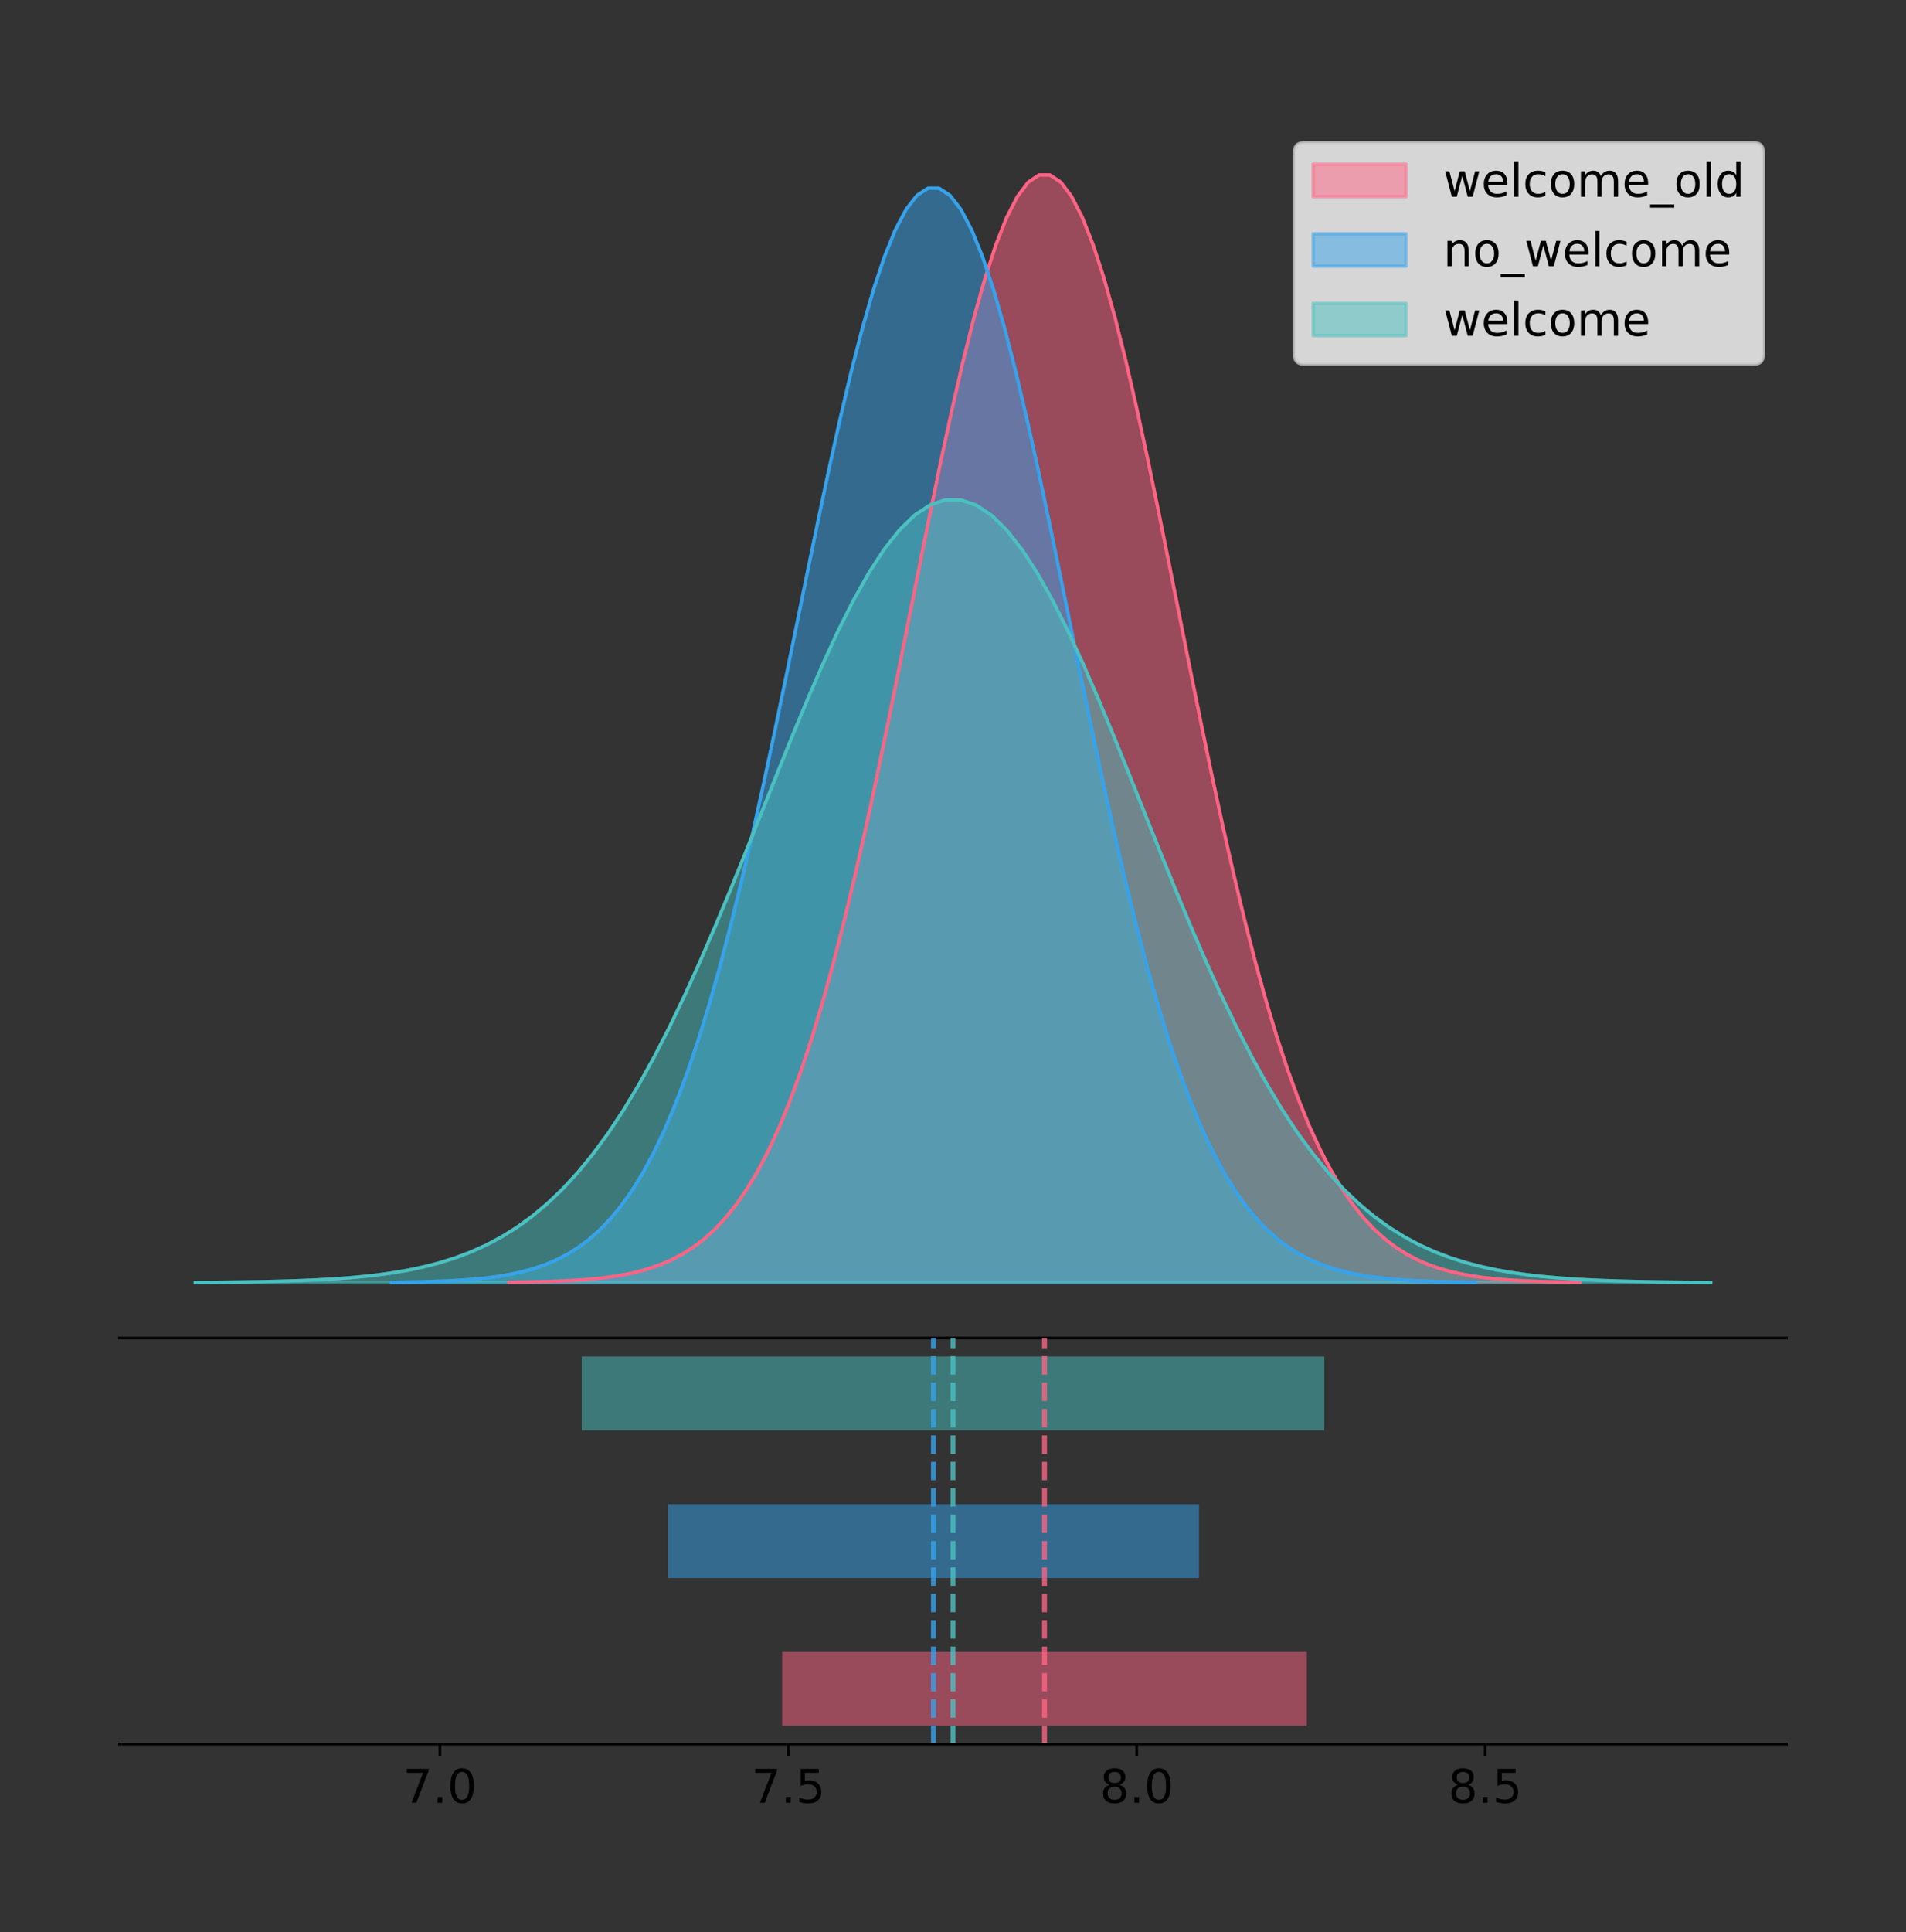 <?xml version="1.0" encoding="utf-8" standalone="no"?>
<!DOCTYPE svg PUBLIC "-//W3C//DTD SVG 1.1//EN"
  "http://www.w3.org/Graphics/SVG/1.1/DTD/svg11.dtd">
<!-- Created with matplotlib (https://matplotlib.org/) -->
<svg height="581.789pt" version="1.1" viewBox="0 0 574.2 581.789" width="574.2pt" xmlns="http://www.w3.org/2000/svg" xmlns:xlink="http://www.w3.org/1999/xlink">
 <rect x="0" y="0" width="574.2" height="581.789" fill="#333333" stroke="none"/>
 <defs>
  <style type="text/css">
*{stroke-linecap:butt;stroke-linejoin:round;}
  </style>
 </defs>
 <g id="figure_1">
  <g id="patch_1">
   <path d="M 0 581.789 
L 574.2 581.789 
L 574.2 0 
L 0 0 
z
" style="fill:none;"/>
  </g>
  <g id="axes_1">
   <g id="patch_2">
    <path d="M 36 402.93 
L 538.2 402.93 
L 538.2 36 
L 36 36 
z
" style="fill:none;"/>
   </g>
   <g id="PolyCollection_1">
    <defs>
     <path d="M 153.36 -195.538 
L 153.36 -195.65 
L 156.618 -195.692 
L 159.877 -195.749 
L 163.136 -195.825 
L 166.394 -195.925 
L 169.653 -196.058 
L 172.912 -196.23 
L 176.17 -196.455 
L 179.429 -196.744 
L 182.688 -197.115 
L 185.946 -197.585 
L 189.205 -198.179 
L 192.464 -198.923 
L 195.722 -199.848 
L 198.981 -200.99 
L 202.24 -202.39 
L 205.498 -204.093 
L 208.757 -206.151 
L 212.016 -208.617 
L 215.274 -211.552 
L 218.533 -215.017 
L 221.792 -219.078 
L 225.05 -223.801 
L 228.309 -229.25 
L 231.568 -235.488 
L 234.826 -242.572 
L 238.085 -250.552 
L 241.344 -259.468 
L 244.602 -269.344 
L 247.861 -280.192 
L 251.12 -292.002 
L 254.378 -304.744 
L 257.637 -318.365 
L 260.896 -332.786 
L 264.154 -347.901 
L 267.413 -363.58 
L 270.672 -379.667 
L 273.93 -395.98 
L 277.189 -412.318 
L 280.448 -428.462 
L 283.706 -444.18 
L 286.965 -459.23 
L 290.224 -473.372 
L 293.482 -486.366 
L 296.741 -497.987 
L 300 -508.025 
L 303.258 -516.294 
L 306.517 -522.64 
L 309.776 -526.94 
L 313.034 -529.111 
L 316.293 -529.111 
L 319.552 -526.94 
L 322.81 -522.64 
L 326.069 -516.294 
L 329.328 -508.025 
L 332.586 -497.987 
L 335.845 -486.366 
L 339.104 -473.372 
L 342.362 -459.23 
L 345.621 -444.18 
L 348.88 -428.462 
L 352.138 -412.318 
L 355.397 -395.98 
L 358.656 -379.667 
L 361.914 -363.58 
L 365.173 -347.901 
L 368.432 -332.786 
L 371.69 -318.365 
L 374.949 -304.744 
L 378.208 -292.002 
L 381.466 -280.192 
L 384.725 -269.344 
L 387.984 -259.468 
L 391.242 -250.552 
L 394.501 -242.572 
L 397.76 -235.488 
L 401.018 -229.25 
L 404.277 -223.801 
L 407.536 -219.078 
L 410.794 -215.017 
L 414.053 -211.552 
L 417.312 -208.617 
L 420.57 -206.151 
L 423.829 -204.093 
L 427.088 -202.39 
L 430.346 -200.99 
L 433.605 -199.848 
L 436.864 -198.923 
L 440.122 -198.179 
L 443.381 -197.585 
L 446.64 -197.115 
L 449.898 -196.744 
L 453.157 -196.455 
L 456.416 -196.23 
L 459.674 -196.058 
L 462.933 -195.925 
L 466.192 -195.825 
L 469.45 -195.749 
L 472.709 -195.692 
L 475.968 -195.65 
L 475.968 -195.538 
L 475.968 -195.538 
L 472.709 -195.538 
L 469.45 -195.538 
L 466.192 -195.538 
L 462.933 -195.538 
L 459.674 -195.538 
L 456.416 -195.538 
L 453.157 -195.538 
L 449.898 -195.538 
L 446.64 -195.538 
L 443.381 -195.538 
L 440.122 -195.538 
L 436.864 -195.538 
L 433.605 -195.538 
L 430.346 -195.538 
L 427.088 -195.538 
L 423.829 -195.538 
L 420.57 -195.538 
L 417.312 -195.538 
L 414.053 -195.538 
L 410.794 -195.538 
L 407.536 -195.538 
L 404.277 -195.538 
L 401.018 -195.538 
L 397.76 -195.538 
L 394.501 -195.538 
L 391.242 -195.538 
L 387.984 -195.538 
L 384.725 -195.538 
L 381.466 -195.538 
L 378.208 -195.538 
L 374.949 -195.538 
L 371.69 -195.538 
L 368.432 -195.538 
L 365.173 -195.538 
L 361.914 -195.538 
L 358.656 -195.538 
L 355.397 -195.538 
L 352.138 -195.538 
L 348.88 -195.538 
L 345.621 -195.538 
L 342.362 -195.538 
L 339.104 -195.538 
L 335.845 -195.538 
L 332.586 -195.538 
L 329.328 -195.538 
L 326.069 -195.538 
L 322.81 -195.538 
L 319.552 -195.538 
L 316.293 -195.538 
L 313.034 -195.538 
L 309.776 -195.538 
L 306.517 -195.538 
L 303.258 -195.538 
L 300 -195.538 
L 296.741 -195.538 
L 293.482 -195.538 
L 290.224 -195.538 
L 286.965 -195.538 
L 283.706 -195.538 
L 280.448 -195.538 
L 277.189 -195.538 
L 273.93 -195.538 
L 270.672 -195.538 
L 267.413 -195.538 
L 264.154 -195.538 
L 260.896 -195.538 
L 257.637 -195.538 
L 254.378 -195.538 
L 251.12 -195.538 
L 247.861 -195.538 
L 244.602 -195.538 
L 241.344 -195.538 
L 238.085 -195.538 
L 234.826 -195.538 
L 231.568 -195.538 
L 228.309 -195.538 
L 225.05 -195.538 
L 221.792 -195.538 
L 218.533 -195.538 
L 215.274 -195.538 
L 212.016 -195.538 
L 208.757 -195.538 
L 205.498 -195.538 
L 202.24 -195.538 
L 198.981 -195.538 
L 195.722 -195.538 
L 192.464 -195.538 
L 189.205 -195.538 
L 185.946 -195.538 
L 182.688 -195.538 
L 179.429 -195.538 
L 176.17 -195.538 
L 172.912 -195.538 
L 169.653 -195.538 
L 166.394 -195.538 
L 163.136 -195.538 
L 159.877 -195.538 
L 156.618 -195.538 
L 153.36 -195.538 
z
" id="m9c9120284e" style="stroke:#ff6384;stroke-opacity:0.5;"/>
    </defs>
    <g clip-path="url(#p869c7747db)">
     <use style="fill:#ff6384;fill-opacity:0.5;stroke:#ff6384;stroke-opacity:0.5;" x="0" xlink:href="#m9c9120284e" y="581.789"/>
    </g>
   </g>
   <g id="PolyCollection_2">
    <defs>
     <path d="M 117.963 -195.538 
L 117.963 -195.649 
L 121.261 -195.69 
L 124.559 -195.746 
L 127.857 -195.821 
L 131.155 -195.921 
L 134.454 -196.051 
L 137.752 -196.222 
L 141.05 -196.444 
L 144.348 -196.73 
L 147.646 -197.096 
L 150.944 -197.561 
L 154.243 -198.147 
L 157.541 -198.882 
L 160.839 -199.796 
L 164.137 -200.925 
L 167.435 -202.308 
L 170.733 -203.991 
L 174.032 -206.024 
L 177.33 -208.46 
L 180.628 -211.36 
L 183.926 -214.784 
L 187.224 -218.796 
L 190.522 -223.462 
L 193.821 -228.846 
L 197.119 -235.01 
L 200.417 -242.009 
L 203.715 -249.894 
L 207.013 -258.702 
L 210.311 -268.46 
L 213.61 -279.178 
L 216.908 -290.847 
L 220.206 -303.437 
L 223.504 -316.894 
L 226.802 -331.142 
L 230.1 -346.076 
L 233.399 -361.568 
L 236.697 -377.462 
L 239.995 -393.579 
L 243.293 -409.722 
L 246.591 -425.673 
L 249.889 -441.202 
L 253.188 -456.072 
L 256.486 -470.044 
L 259.784 -482.883 
L 263.082 -494.364 
L 266.38 -504.282 
L 269.678 -512.453 
L 272.977 -518.722 
L 276.275 -522.971 
L 279.573 -525.116 
L 282.871 -525.116 
L 286.169 -522.971 
L 289.467 -518.722 
L 292.766 -512.453 
L 296.064 -504.282 
L 299.362 -494.364 
L 302.66 -482.883 
L 305.958 -470.044 
L 309.256 -456.072 
L 312.555 -441.202 
L 315.853 -425.673 
L 319.151 -409.722 
L 322.449 -393.579 
L 325.747 -377.462 
L 329.045 -361.568 
L 332.344 -346.076 
L 335.642 -331.142 
L 338.94 -316.894 
L 342.238 -303.437 
L 345.536 -290.847 
L 348.834 -279.178 
L 352.133 -268.46 
L 355.431 -258.702 
L 358.729 -249.894 
L 362.027 -242.009 
L 365.325 -235.01 
L 368.623 -228.846 
L 371.922 -223.462 
L 375.22 -218.796 
L 378.518 -214.784 
L 381.816 -211.36 
L 385.114 -208.46 
L 388.412 -206.024 
L 391.711 -203.991 
L 395.009 -202.308 
L 398.307 -200.925 
L 401.605 -199.796 
L 404.903 -198.882 
L 408.201 -198.147 
L 411.5 -197.561 
L 414.798 -197.096 
L 418.096 -196.73 
L 421.394 -196.444 
L 424.692 -196.222 
L 427.99 -196.051 
L 431.289 -195.921 
L 434.587 -195.821 
L 437.885 -195.746 
L 441.183 -195.69 
L 444.481 -195.649 
L 444.481 -195.538 
L 444.481 -195.538 
L 441.183 -195.538 
L 437.885 -195.538 
L 434.587 -195.538 
L 431.289 -195.538 
L 427.99 -195.538 
L 424.692 -195.538 
L 421.394 -195.538 
L 418.096 -195.538 
L 414.798 -195.538 
L 411.5 -195.538 
L 408.201 -195.538 
L 404.903 -195.538 
L 401.605 -195.538 
L 398.307 -195.538 
L 395.009 -195.538 
L 391.711 -195.538 
L 388.412 -195.538 
L 385.114 -195.538 
L 381.816 -195.538 
L 378.518 -195.538 
L 375.22 -195.538 
L 371.922 -195.538 
L 368.623 -195.538 
L 365.325 -195.538 
L 362.027 -195.538 
L 358.729 -195.538 
L 355.431 -195.538 
L 352.133 -195.538 
L 348.834 -195.538 
L 345.536 -195.538 
L 342.238 -195.538 
L 338.94 -195.538 
L 335.642 -195.538 
L 332.344 -195.538 
L 329.045 -195.538 
L 325.747 -195.538 
L 322.449 -195.538 
L 319.151 -195.538 
L 315.853 -195.538 
L 312.555 -195.538 
L 309.256 -195.538 
L 305.958 -195.538 
L 302.66 -195.538 
L 299.362 -195.538 
L 296.064 -195.538 
L 292.766 -195.538 
L 289.467 -195.538 
L 286.169 -195.538 
L 282.871 -195.538 
L 279.573 -195.538 
L 276.275 -195.538 
L 272.977 -195.538 
L 269.678 -195.538 
L 266.38 -195.538 
L 263.082 -195.538 
L 259.784 -195.538 
L 256.486 -195.538 
L 253.188 -195.538 
L 249.889 -195.538 
L 246.591 -195.538 
L 243.293 -195.538 
L 239.995 -195.538 
L 236.697 -195.538 
L 233.399 -195.538 
L 230.1 -195.538 
L 226.802 -195.538 
L 223.504 -195.538 
L 220.206 -195.538 
L 216.908 -195.538 
L 213.61 -195.538 
L 210.311 -195.538 
L 207.013 -195.538 
L 203.715 -195.538 
L 200.417 -195.538 
L 197.119 -195.538 
L 193.821 -195.538 
L 190.522 -195.538 
L 187.224 -195.538 
L 183.926 -195.538 
L 180.628 -195.538 
L 177.33 -195.538 
L 174.032 -195.538 
L 170.733 -195.538 
L 167.435 -195.538 
L 164.137 -195.538 
L 160.839 -195.538 
L 157.541 -195.538 
L 154.243 -195.538 
L 150.944 -195.538 
L 147.646 -195.538 
L 144.348 -195.538 
L 141.05 -195.538 
L 137.752 -195.538 
L 134.454 -195.538 
L 131.155 -195.538 
L 127.857 -195.538 
L 124.559 -195.538 
L 121.261 -195.538 
L 117.963 -195.538 
z
" id="m0789233d84" style="stroke:#36a2eb;stroke-opacity:0.5;"/>
    </defs>
    <g clip-path="url(#p869c7747db)">
     <use style="fill:#36a2eb;fill-opacity:0.5;stroke:#36a2eb;stroke-opacity:0.5;" x="0" xlink:href="#m0789233d84" y="581.789"/>
    </g>
   </g>
   <g id="PolyCollection_3">
    <defs>
     <path d="M 58.827 -195.538 
L 58.827 -195.617 
L 63.439 -195.647 
L 68.05 -195.687 
L 72.662 -195.741 
L 77.274 -195.812 
L 81.885 -195.905 
L 86.497 -196.027 
L 91.108 -196.186 
L 95.72 -196.39 
L 100.331 -196.652 
L 104.943 -196.985 
L 109.555 -197.404 
L 114.166 -197.93 
L 118.778 -198.584 
L 123.389 -199.391 
L 128.001 -200.38 
L 132.612 -201.583 
L 137.224 -203.037 
L 141.836 -204.78 
L 146.447 -206.854 
L 151.059 -209.302 
L 155.67 -212.172 
L 160.282 -215.509 
L 164.893 -219.36 
L 169.505 -223.768 
L 174.117 -228.774 
L 178.728 -234.413 
L 183.34 -240.713 
L 187.951 -247.692 
L 192.563 -255.357 
L 197.174 -263.702 
L 201.786 -272.706 
L 206.398 -282.331 
L 211.009 -292.521 
L 215.621 -303.202 
L 220.232 -314.282 
L 224.844 -325.649 
L 229.455 -337.176 
L 234.067 -348.721 
L 238.679 -360.129 
L 243.29 -371.235 
L 247.902 -381.87 
L 252.513 -391.863 
L 257.125 -401.045 
L 261.736 -409.257 
L 266.348 -416.35 
L 270.96 -422.193 
L 275.571 -426.677 
L 280.183 -429.716 
L 284.794 -431.25 
L 289.406 -431.25 
L 294.017 -429.716 
L 298.629 -426.677 
L 303.24 -422.193 
L 307.852 -416.35 
L 312.464 -409.257 
L 317.075 -401.045 
L 321.687 -391.863 
L 326.298 -381.87 
L 330.91 -371.235 
L 335.521 -360.129 
L 340.133 -348.721 
L 344.745 -337.176 
L 349.356 -325.649 
L 353.968 -314.282 
L 358.579 -303.202 
L 363.191 -292.521 
L 367.802 -282.331 
L 372.414 -272.706 
L 377.026 -263.702 
L 381.637 -255.357 
L 386.249 -247.692 
L 390.86 -240.713 
L 395.472 -234.413 
L 400.083 -228.774 
L 404.695 -223.768 
L 409.307 -219.36 
L 413.918 -215.509 
L 418.53 -212.172 
L 423.141 -209.302 
L 427.753 -206.854 
L 432.364 -204.78 
L 436.976 -203.037 
L 441.588 -201.583 
L 446.199 -200.38 
L 450.811 -199.391 
L 455.422 -198.584 
L 460.034 -197.93 
L 464.645 -197.404 
L 469.257 -196.985 
L 473.869 -196.652 
L 478.48 -196.39 
L 483.092 -196.186 
L 487.703 -196.027 
L 492.315 -195.905 
L 496.926 -195.812 
L 501.538 -195.741 
L 506.15 -195.687 
L 510.761 -195.647 
L 515.373 -195.617 
L 515.373 -195.538 
L 515.373 -195.538 
L 510.761 -195.538 
L 506.15 -195.538 
L 501.538 -195.538 
L 496.926 -195.538 
L 492.315 -195.538 
L 487.703 -195.538 
L 483.092 -195.538 
L 478.48 -195.538 
L 473.869 -195.538 
L 469.257 -195.538 
L 464.645 -195.538 
L 460.034 -195.538 
L 455.422 -195.538 
L 450.811 -195.538 
L 446.199 -195.538 
L 441.588 -195.538 
L 436.976 -195.538 
L 432.364 -195.538 
L 427.753 -195.538 
L 423.141 -195.538 
L 418.53 -195.538 
L 413.918 -195.538 
L 409.307 -195.538 
L 404.695 -195.538 
L 400.083 -195.538 
L 395.472 -195.538 
L 390.86 -195.538 
L 386.249 -195.538 
L 381.637 -195.538 
L 377.026 -195.538 
L 372.414 -195.538 
L 367.802 -195.538 
L 363.191 -195.538 
L 358.579 -195.538 
L 353.968 -195.538 
L 349.356 -195.538 
L 344.745 -195.538 
L 340.133 -195.538 
L 335.521 -195.538 
L 330.91 -195.538 
L 326.298 -195.538 
L 321.687 -195.538 
L 317.075 -195.538 
L 312.464 -195.538 
L 307.852 -195.538 
L 303.24 -195.538 
L 298.629 -195.538 
L 294.017 -195.538 
L 289.406 -195.538 
L 284.794 -195.538 
L 280.183 -195.538 
L 275.571 -195.538 
L 270.96 -195.538 
L 266.348 -195.538 
L 261.736 -195.538 
L 257.125 -195.538 
L 252.513 -195.538 
L 247.902 -195.538 
L 243.29 -195.538 
L 238.679 -195.538 
L 234.067 -195.538 
L 229.455 -195.538 
L 224.844 -195.538 
L 220.232 -195.538 
L 215.621 -195.538 
L 211.009 -195.538 
L 206.398 -195.538 
L 201.786 -195.538 
L 197.174 -195.538 
L 192.563 -195.538 
L 187.951 -195.538 
L 183.34 -195.538 
L 178.728 -195.538 
L 174.117 -195.538 
L 169.505 -195.538 
L 164.893 -195.538 
L 160.282 -195.538 
L 155.67 -195.538 
L 151.059 -195.538 
L 146.447 -195.538 
L 141.836 -195.538 
L 137.224 -195.538 
L 132.612 -195.538 
L 128.001 -195.538 
L 123.389 -195.538 
L 118.778 -195.538 
L 114.166 -195.538 
L 109.555 -195.538 
L 104.943 -195.538 
L 100.331 -195.538 
L 95.72 -195.538 
L 91.108 -195.538 
L 86.497 -195.538 
L 81.885 -195.538 
L 77.274 -195.538 
L 72.662 -195.538 
L 68.05 -195.538 
L 63.439 -195.538 
L 58.827 -195.538 
z
" id="md9a4031267" style="stroke:#4bc0c0;stroke-opacity:0.5;"/>
    </defs>
    <g clip-path="url(#p869c7747db)">
     <use style="fill:#4bc0c0;fill-opacity:0.5;stroke:#4bc0c0;stroke-opacity:0.5;" x="0" xlink:href="#md9a4031267" y="581.789"/>
    </g>
   </g>
   <g id="line2d_1">
    <path clip-path="url(#p869c7747db)" d="M 153.36 386.139 
L 156.618 386.097 
L 159.877 386.04 
L 163.136 385.965 
L 166.394 385.864 
L 169.653 385.732 
L 172.912 385.559 
L 176.17 385.334 
L 179.429 385.045 
L 182.688 384.675 
L 185.946 384.204 
L 189.205 383.61 
L 192.464 382.867 
L 195.722 381.941 
L 198.981 380.799 
L 202.24 379.399 
L 205.498 377.696 
L 208.757 375.639 
L 212.016 373.172 
L 215.274 370.238 
L 218.533 366.772 
L 221.792 362.711 
L 225.05 357.989 
L 228.309 352.539 
L 231.568 346.301 
L 234.826 339.217 
L 238.085 331.237 
L 241.344 322.322 
L 244.602 312.445 
L 247.861 301.597 
L 251.12 289.787 
L 254.378 277.045 
L 257.637 263.424 
L 260.896 249.004 
L 264.154 233.888 
L 267.413 218.209 
L 270.672 202.123 
L 273.93 185.809 
L 277.189 169.471 
L 280.448 153.327 
L 283.706 137.61 
L 286.965 122.559 
L 290.224 108.418 
L 293.482 95.423 
L 296.741 83.803 
L 300 73.765 
L 303.258 65.495 
L 306.517 59.15 
L 309.776 54.85 
L 313.034 52.679 
L 316.293 52.679 
L 319.552 54.85 
L 322.81 59.15 
L 326.069 65.495 
L 329.328 73.765 
L 332.586 83.803 
L 335.845 95.423 
L 339.104 108.418 
L 342.362 122.559 
L 345.621 137.61 
L 348.88 153.327 
L 352.138 169.471 
L 355.397 185.809 
L 358.656 202.123 
L 361.914 218.209 
L 365.173 233.888 
L 368.432 249.004 
L 371.69 263.424 
L 374.949 277.045 
L 378.208 289.787 
L 381.466 301.597 
L 384.725 312.445 
L 387.984 322.322 
L 391.242 331.237 
L 394.501 339.217 
L 397.76 346.301 
L 401.018 352.539 
L 404.277 357.989 
L 407.536 362.711 
L 410.794 366.772 
L 414.053 370.238 
L 417.312 373.172 
L 420.57 375.639 
L 423.829 377.696 
L 427.088 379.399 
L 430.346 380.799 
L 433.605 381.941 
L 436.864 382.867 
L 440.122 383.61 
L 443.381 384.204 
L 446.64 384.675 
L 449.898 385.045 
L 453.157 385.334 
L 456.416 385.559 
L 459.674 385.732 
L 462.933 385.864 
L 466.192 385.965 
L 469.45 386.04 
L 472.709 386.097 
L 475.968 386.139 
" style="fill:none;stroke:#ff6384;stroke-linecap:square;"/>
   </g>
   <g id="line2d_2">
    <path clip-path="url(#p869c7747db)" d="M 117.963 386.141 
L 121.261 386.099 
L 124.559 386.043 
L 127.857 385.968 
L 131.155 385.869 
L 134.454 385.738 
L 137.752 385.567 
L 141.05 385.345 
L 144.348 385.059 
L 147.646 384.694 
L 150.944 384.229 
L 154.243 383.642 
L 157.541 382.907 
L 160.839 381.993 
L 164.137 380.865 
L 167.435 379.481 
L 170.733 377.798 
L 174.032 375.766 
L 177.33 373.329 
L 180.628 370.43 
L 183.926 367.006 
L 187.224 362.993 
L 190.522 358.327 
L 193.821 352.943 
L 197.119 346.78 
L 200.417 339.78 
L 203.715 331.896 
L 207.013 323.087 
L 210.311 313.329 
L 213.61 302.611 
L 216.908 290.943 
L 220.206 278.353 
L 223.504 264.895 
L 226.802 250.647 
L 230.1 235.713 
L 233.399 220.221 
L 236.697 204.328 
L 239.995 188.21 
L 243.293 172.067 
L 246.591 156.117 
L 249.889 140.587 
L 253.188 125.717 
L 256.486 111.745 
L 259.784 98.906 
L 263.082 87.425 
L 266.38 77.507 
L 269.678 69.337 
L 272.977 63.067 
L 276.275 58.819 
L 279.573 56.674 
L 282.871 56.674 
L 286.169 58.819 
L 289.467 63.067 
L 292.766 69.337 
L 296.064 77.507 
L 299.362 87.425 
L 302.66 98.906 
L 305.958 111.745 
L 309.256 125.717 
L 312.555 140.587 
L 315.853 156.117 
L 319.151 172.067 
L 322.449 188.21 
L 325.747 204.328 
L 329.045 220.221 
L 332.344 235.713 
L 335.642 250.647 
L 338.94 264.895 
L 342.238 278.353 
L 345.536 290.943 
L 348.834 302.611 
L 352.133 313.329 
L 355.431 323.087 
L 358.729 331.896 
L 362.027 339.78 
L 365.325 346.78 
L 368.623 352.943 
L 371.922 358.327 
L 375.22 362.993 
L 378.518 367.006 
L 381.816 370.43 
L 385.114 373.329 
L 388.412 375.766 
L 391.711 377.798 
L 395.009 379.481 
L 398.307 380.865 
L 401.605 381.993 
L 404.903 382.907 
L 408.201 383.642 
L 411.5 384.229 
L 414.798 384.694 
L 418.096 385.059 
L 421.394 385.345 
L 424.692 385.567 
L 427.99 385.738 
L 431.289 385.869 
L 434.587 385.968 
L 437.885 386.043 
L 441.183 386.099 
L 444.481 386.141 
" style="fill:none;stroke:#36a2eb;stroke-linecap:square;"/>
   </g>
   <g id="line2d_3">
    <path clip-path="url(#p869c7747db)" d="M 58.827 386.172 
L 63.439 386.142 
L 68.05 386.102 
L 72.662 386.049 
L 77.274 385.978 
L 81.885 385.884 
L 86.497 385.762 
L 91.108 385.603 
L 95.72 385.399 
L 100.331 385.137 
L 104.943 384.805 
L 109.555 384.385 
L 114.166 383.86 
L 118.778 383.206 
L 123.389 382.399 
L 128.001 381.41 
L 132.612 380.206 
L 137.224 378.752 
L 141.836 377.009 
L 146.447 374.936 
L 151.059 372.487 
L 155.67 369.617 
L 160.282 366.28 
L 164.893 362.43 
L 169.505 358.022 
L 174.117 353.016 
L 178.728 347.377 
L 183.34 341.077 
L 187.951 334.098 
L 192.563 326.432 
L 197.174 318.087 
L 201.786 309.083 
L 206.398 299.458 
L 211.009 289.268 
L 215.621 278.587 
L 220.232 267.508 
L 224.844 256.141 
L 229.455 244.613 
L 234.067 233.068 
L 238.679 221.66 
L 243.29 210.554 
L 247.902 199.919 
L 252.513 189.926 
L 257.125 180.744 
L 261.736 172.533 
L 266.348 165.44 
L 270.96 159.596 
L 275.571 155.112 
L 280.183 152.074 
L 284.794 150.539 
L 289.406 150.539 
L 294.017 152.074 
L 298.629 155.112 
L 303.24 159.596 
L 307.852 165.44 
L 312.464 172.533 
L 317.075 180.744 
L 321.687 189.926 
L 326.298 199.919 
L 330.91 210.554 
L 335.521 221.66 
L 340.133 233.068 
L 344.745 244.613 
L 349.356 256.141 
L 353.968 267.508 
L 358.579 278.587 
L 363.191 289.268 
L 367.802 299.458 
L 372.414 309.083 
L 377.026 318.087 
L 381.637 326.432 
L 386.249 334.098 
L 390.86 341.077 
L 395.472 347.377 
L 400.083 353.016 
L 404.695 358.022 
L 409.307 362.43 
L 413.918 366.28 
L 418.53 369.617 
L 423.141 372.487 
L 427.753 374.936 
L 432.364 377.009 
L 436.976 378.752 
L 441.588 380.206 
L 446.199 381.41 
L 450.811 382.399 
L 455.422 383.206 
L 460.034 383.86 
L 464.645 384.385 
L 469.257 384.805 
L 473.869 385.137 
L 478.48 385.399 
L 483.092 385.603 
L 487.703 385.762 
L 492.315 385.884 
L 496.926 385.978 
L 501.538 386.049 
L 506.15 386.102 
L 510.761 386.142 
L 515.373 386.172 
" style="fill:none;stroke:#4bc0c0;stroke-linecap:square;"/>
   </g>
   <g id="patch_3">
    <path d="M 36 402.93 
L 538.2 402.93 
" style="fill:none;stroke:#000000;stroke-linecap:square;stroke-linejoin:miter;stroke-width:0.8;"/>
   </g>
   <g id="legend_1">
    <g id="patch_4">
     <path d="M 392.788 109.627 
L 528.4 109.627 
Q 531.2 109.627 531.2 106.827 
L 531.2 45.8 
Q 531.2 43 528.4 43 
L 392.788 43 
Q 389.988 43 389.988 45.8 
L 389.988 106.827 
Q 389.988 109.627 392.788 109.627 
z
" style="fill:#ffffff;opacity:0.8;stroke:#cccccc;stroke-linejoin:miter;"/>
    </g>
    <g id="patch_5">
     <path d="M 395.588 59.238 
L 423.588 59.238 
L 423.588 49.438 
L 395.588 49.438 
z
" style="fill:#ff6384;opacity:0.5;stroke:#ff6384;stroke-linejoin:miter;"/>
    </g>
    <g id="text_1">
     <!-- welcome_old -->
     <defs>
      <path d="M 4.203 54.688 
L 13.188 54.688 
L 24.422 12.016 
L 35.594 54.688 
L 46.188 54.688 
L 57.422 12.016 
L 68.609 54.688 
L 77.594 54.688 
L 63.281 0 
L 52.688 0 
L 40.922 44.828 
L 29.109 0 
L 18.5 0 
z
" id="DejaVuSans-119"/>
      <path d="M 56.203 29.594 
L 56.203 25.203 
L 14.891 25.203 
Q 15.484 15.922 20.484 11.062 
Q 25.484 6.203 34.422 6.203 
Q 39.594 6.203 44.453 7.469 
Q 49.312 8.734 54.109 11.281 
L 54.109 2.781 
Q 49.266 0.734 44.188 -0.344 
Q 39.109 -1.422 33.891 -1.422 
Q 20.797 -1.422 13.156 6.188 
Q 5.516 13.812 5.516 26.812 
Q 5.516 40.234 12.766 48.109 
Q 20.016 56 32.328 56 
Q 43.359 56 49.781 48.891 
Q 56.203 41.797 56.203 29.594 
z
M 47.219 32.234 
Q 47.125 39.594 43.094 43.984 
Q 39.062 48.391 32.422 48.391 
Q 24.906 48.391 20.391 44.141 
Q 15.875 39.891 15.188 32.172 
z
" id="DejaVuSans-101"/>
      <path d="M 9.422 75.984 
L 18.406 75.984 
L 18.406 0 
L 9.422 0 
z
" id="DejaVuSans-108"/>
      <path d="M 48.781 52.594 
L 48.781 44.188 
Q 44.969 46.297 41.141 47.344 
Q 37.312 48.391 33.406 48.391 
Q 24.656 48.391 19.812 42.844 
Q 14.984 37.312 14.984 27.297 
Q 14.984 17.281 19.812 11.734 
Q 24.656 6.203 33.406 6.203 
Q 37.312 6.203 41.141 7.25 
Q 44.969 8.297 48.781 10.406 
L 48.781 2.094 
Q 45.016 0.344 40.984 -0.531 
Q 36.969 -1.422 32.422 -1.422 
Q 20.062 -1.422 12.781 6.344 
Q 5.516 14.109 5.516 27.297 
Q 5.516 40.672 12.859 48.328 
Q 20.219 56 33.016 56 
Q 37.156 56 41.109 55.141 
Q 45.062 54.297 48.781 52.594 
z
" id="DejaVuSans-99"/>
      <path d="M 30.609 48.391 
Q 23.391 48.391 19.188 42.75 
Q 14.984 37.109 14.984 27.297 
Q 14.984 17.484 19.156 11.844 
Q 23.344 6.203 30.609 6.203 
Q 37.797 6.203 41.984 11.859 
Q 46.188 17.531 46.188 27.297 
Q 46.188 37.016 41.984 42.703 
Q 37.797 48.391 30.609 48.391 
z
M 30.609 56 
Q 42.328 56 49.016 48.375 
Q 55.719 40.766 55.719 27.297 
Q 55.719 13.875 49.016 6.219 
Q 42.328 -1.422 30.609 -1.422 
Q 18.844 -1.422 12.172 6.219 
Q 5.516 13.875 5.516 27.297 
Q 5.516 40.766 12.172 48.375 
Q 18.844 56 30.609 56 
z
" id="DejaVuSans-111"/>
      <path d="M 52 44.188 
Q 55.375 50.25 60.062 53.125 
Q 64.75 56 71.094 56 
Q 79.641 56 84.281 50.016 
Q 88.922 44.047 88.922 33.016 
L 88.922 0 
L 79.891 0 
L 79.891 32.719 
Q 79.891 40.578 77.094 44.375 
Q 74.312 48.188 68.609 48.188 
Q 61.625 48.188 57.562 43.547 
Q 53.516 38.922 53.516 30.906 
L 53.516 0 
L 44.484 0 
L 44.484 32.719 
Q 44.484 40.625 41.703 44.406 
Q 38.922 48.188 33.109 48.188 
Q 26.219 48.188 22.156 43.531 
Q 18.109 38.875 18.109 30.906 
L 18.109 0 
L 9.078 0 
L 9.078 54.688 
L 18.109 54.688 
L 18.109 46.188 
Q 21.188 51.219 25.484 53.609 
Q 29.781 56 35.688 56 
Q 41.656 56 45.828 52.969 
Q 50 49.953 52 44.188 
z
" id="DejaVuSans-109"/>
      <path d="M 50.984 -16.609 
L 50.984 -23.578 
L -0.984 -23.578 
L -0.984 -16.609 
z
" id="DejaVuSans-95"/>
      <path d="M 45.406 46.391 
L 45.406 75.984 
L 54.391 75.984 
L 54.391 0 
L 45.406 0 
L 45.406 8.203 
Q 42.578 3.328 38.25 0.953 
Q 33.938 -1.422 27.875 -1.422 
Q 17.969 -1.422 11.734 6.484 
Q 5.516 14.406 5.516 27.297 
Q 5.516 40.188 11.734 48.094 
Q 17.969 56 27.875 56 
Q 33.938 56 38.25 53.625 
Q 42.578 51.266 45.406 46.391 
z
M 14.797 27.297 
Q 14.797 17.391 18.875 11.75 
Q 22.953 6.109 30.078 6.109 
Q 37.203 6.109 41.297 11.75 
Q 45.406 17.391 45.406 27.297 
Q 45.406 37.203 41.297 42.844 
Q 37.203 48.484 30.078 48.484 
Q 22.953 48.484 18.875 42.844 
Q 14.797 37.203 14.797 27.297 
z
" id="DejaVuSans-100"/>
     </defs>
     <g transform="translate(434.788 59.238)scale(0.14 -0.14)">
      <use xlink:href="#DejaVuSans-119"/>
      <use x="81.787" xlink:href="#DejaVuSans-101"/>
      <use x="143.311" xlink:href="#DejaVuSans-108"/>
      <use x="171.094" xlink:href="#DejaVuSans-99"/>
      <use x="226.074" xlink:href="#DejaVuSans-111"/>
      <use x="287.256" xlink:href="#DejaVuSans-109"/>
      <use x="384.668" xlink:href="#DejaVuSans-101"/>
      <use x="446.191" xlink:href="#DejaVuSans-95"/>
      <use x="496.191" xlink:href="#DejaVuSans-111"/>
      <use x="557.373" xlink:href="#DejaVuSans-108"/>
      <use x="585.156" xlink:href="#DejaVuSans-100"/>
     </g>
    </g>
    <g id="patch_6">
     <path d="M 395.588 80.177 
L 423.588 80.177 
L 423.588 70.377 
L 395.588 70.377 
z
" style="fill:#36a2eb;opacity:0.5;stroke:#36a2eb;stroke-linejoin:miter;"/>
    </g>
    <g id="text_2">
     <!-- no_welcome -->
     <defs>
      <path d="M 54.891 33.016 
L 54.891 0 
L 45.906 0 
L 45.906 32.719 
Q 45.906 40.484 42.875 44.328 
Q 39.844 48.188 33.797 48.188 
Q 26.516 48.188 22.312 43.547 
Q 18.109 38.922 18.109 30.906 
L 18.109 0 
L 9.078 0 
L 9.078 54.688 
L 18.109 54.688 
L 18.109 46.188 
Q 21.344 51.125 25.703 53.562 
Q 30.078 56 35.797 56 
Q 45.219 56 50.047 50.172 
Q 54.891 44.344 54.891 33.016 
z
" id="DejaVuSans-110"/>
     </defs>
     <g transform="translate(434.788 80.177)scale(0.14 -0.14)">
      <use xlink:href="#DejaVuSans-110"/>
      <use x="63.379" xlink:href="#DejaVuSans-111"/>
      <use x="124.561" xlink:href="#DejaVuSans-95"/>
      <use x="174.561" xlink:href="#DejaVuSans-119"/>
      <use x="256.348" xlink:href="#DejaVuSans-101"/>
      <use x="317.871" xlink:href="#DejaVuSans-108"/>
      <use x="345.654" xlink:href="#DejaVuSans-99"/>
      <use x="400.635" xlink:href="#DejaVuSans-111"/>
      <use x="461.816" xlink:href="#DejaVuSans-109"/>
      <use x="559.229" xlink:href="#DejaVuSans-101"/>
     </g>
    </g>
    <g id="patch_7">
     <path d="M 395.588 101.115 
L 423.588 101.115 
L 423.588 91.315 
L 395.588 91.315 
z
" style="fill:#4bc0c0;opacity:0.5;stroke:#4bc0c0;stroke-linejoin:miter;"/>
    </g>
    <g id="text_3">
     <!-- welcome -->
     <g transform="translate(434.788 101.115)scale(0.14 -0.14)">
      <use xlink:href="#DejaVuSans-119"/>
      <use x="81.787" xlink:href="#DejaVuSans-101"/>
      <use x="143.311" xlink:href="#DejaVuSans-108"/>
      <use x="171.094" xlink:href="#DejaVuSans-99"/>
      <use x="226.074" xlink:href="#DejaVuSans-111"/>
      <use x="287.256" xlink:href="#DejaVuSans-109"/>
      <use x="384.668" xlink:href="#DejaVuSans-101"/>
     </g>
    </g>
   </g>
  </g>
  <g id="axes_2">
   <g id="patch_8">
    <path d="M 36 525.24 
L 538.2 525.24 
L 538.2 402.93 
L 36 402.93 
z
" style="fill:none;"/>
   </g>
   <g id="patch_9">
    <path clip-path="url(#pb8fbf02be3)" d="M 235.625 519.68 
L 393.703 519.68 
L 393.703 497.442 
L 235.625 497.442 
z
" style="fill:#ff6384;opacity:0.5;"/>
   </g>
   <g id="patch_10">
    <path clip-path="url(#pb8fbf02be3)" d="M 201.225 475.204 
L 361.219 475.204 
L 361.219 452.966 
L 201.225 452.966 
z
" style="fill:#36a2eb;opacity:0.5;"/>
   </g>
   <g id="patch_11">
    <path clip-path="url(#pb8fbf02be3)" d="M 175.246 430.728 
L 398.954 430.728 
L 398.954 408.49 
L 175.246 408.49 
z
" style="fill:#4bc0c0;opacity:0.5;"/>
   </g>
   <g id="matplotlib.axis_1">
    <g id="xtick_1">
     <g id="line2d_4">
      <defs>
       <path d="M 0 0 
L 0 3.5 
" id="m21409e5ac9" style="stroke:#000000;stroke-width:0.8;"/>
      </defs>
      <g>
       <use style="stroke:#000000;stroke-width:0.8;" x="132.529" xlink:href="#m21409e5ac9" y="525.24"/>
      </g>
     </g>
     <g id="text_4">
      <!-- 7.0 -->
      <defs>
       <path d="M 8.203 72.906 
L 55.078 72.906 
L 55.078 68.703 
L 28.609 0 
L 18.312 0 
L 43.219 64.594 
L 8.203 64.594 
z
" id="DejaVuSans-55"/>
       <path d="M 10.688 12.406 
L 21 12.406 
L 21 0 
L 10.688 0 
z
" id="DejaVuSans-46"/>
       <path d="M 31.781 66.406 
Q 24.172 66.406 20.328 58.906 
Q 16.5 51.422 16.5 36.375 
Q 16.5 21.391 20.328 13.891 
Q 24.172 6.391 31.781 6.391 
Q 39.453 6.391 43.281 13.891 
Q 47.125 21.391 47.125 36.375 
Q 47.125 51.422 43.281 58.906 
Q 39.453 66.406 31.781 66.406 
z
M 31.781 74.219 
Q 44.047 74.219 50.516 64.516 
Q 56.984 54.828 56.984 36.375 
Q 56.984 17.969 50.516 8.266 
Q 44.047 -1.422 31.781 -1.422 
Q 19.531 -1.422 13.062 8.266 
Q 6.594 17.969 6.594 36.375 
Q 6.594 54.828 13.062 64.516 
Q 19.531 74.219 31.781 74.219 
z
" id="DejaVuSans-48"/>
      </defs>
      <g transform="translate(121.397 542.878)scale(0.14 -0.14)">
       <use xlink:href="#DejaVuSans-55"/>
       <use x="63.623" xlink:href="#DejaVuSans-46"/>
       <use x="95.41" xlink:href="#DejaVuSans-48"/>
      </g>
     </g>
    </g>
    <g id="xtick_2">
     <g id="line2d_5">
      <g>
       <use style="stroke:#000000;stroke-width:0.8;" x="237.494" xlink:href="#m21409e5ac9" y="525.24"/>
      </g>
     </g>
     <g id="text_5">
      <!-- 7.5 -->
      <defs>
       <path d="M 10.797 72.906 
L 49.516 72.906 
L 49.516 64.594 
L 19.828 64.594 
L 19.828 46.734 
Q 21.969 47.469 24.109 47.828 
Q 26.266 48.188 28.422 48.188 
Q 40.625 48.188 47.75 41.5 
Q 54.891 34.812 54.891 23.391 
Q 54.891 11.625 47.562 5.094 
Q 40.234 -1.422 26.906 -1.422 
Q 22.312 -1.422 17.547 -0.641 
Q 12.797 0.141 7.719 1.703 
L 7.719 11.625 
Q 12.109 9.234 16.797 8.062 
Q 21.484 6.891 26.703 6.891 
Q 35.156 6.891 40.078 11.328 
Q 45.016 15.766 45.016 23.391 
Q 45.016 31 40.078 35.438 
Q 35.156 39.891 26.703 39.891 
Q 22.75 39.891 18.812 39.016 
Q 14.891 38.141 10.797 36.281 
z
" id="DejaVuSans-53"/>
      </defs>
      <g transform="translate(226.362 542.878)scale(0.14 -0.14)">
       <use xlink:href="#DejaVuSans-55"/>
       <use x="63.623" xlink:href="#DejaVuSans-46"/>
       <use x="95.41" xlink:href="#DejaVuSans-53"/>
      </g>
     </g>
    </g>
    <g id="xtick_3">
     <g id="line2d_6">
      <g>
       <use style="stroke:#000000;stroke-width:0.8;" x="342.458" xlink:href="#m21409e5ac9" y="525.24"/>
      </g>
     </g>
     <g id="text_6">
      <!-- 8.0 -->
      <defs>
       <path d="M 31.781 34.625 
Q 24.75 34.625 20.719 30.859 
Q 16.703 27.094 16.703 20.516 
Q 16.703 13.922 20.719 10.156 
Q 24.75 6.391 31.781 6.391 
Q 38.812 6.391 42.859 10.172 
Q 46.922 13.969 46.922 20.516 
Q 46.922 27.094 42.891 30.859 
Q 38.875 34.625 31.781 34.625 
z
M 21.922 38.812 
Q 15.578 40.375 12.031 44.719 
Q 8.5 49.078 8.5 55.328 
Q 8.5 64.062 14.719 69.141 
Q 20.953 74.219 31.781 74.219 
Q 42.672 74.219 48.875 69.141 
Q 55.078 64.062 55.078 55.328 
Q 55.078 49.078 51.531 44.719 
Q 48 40.375 41.703 38.812 
Q 48.828 37.156 52.797 32.312 
Q 56.781 27.484 56.781 20.516 
Q 56.781 9.906 50.312 4.234 
Q 43.844 -1.422 31.781 -1.422 
Q 19.734 -1.422 13.25 4.234 
Q 6.781 9.906 6.781 20.516 
Q 6.781 27.484 10.781 32.312 
Q 14.797 37.156 21.922 38.812 
z
M 18.312 54.391 
Q 18.312 48.734 21.844 45.562 
Q 25.391 42.391 31.781 42.391 
Q 38.141 42.391 41.719 45.562 
Q 45.312 48.734 45.312 54.391 
Q 45.312 60.062 41.719 63.234 
Q 38.141 66.406 31.781 66.406 
Q 25.391 66.406 21.844 63.234 
Q 18.312 60.062 18.312 54.391 
z
" id="DejaVuSans-56"/>
      </defs>
      <g transform="translate(331.326 542.878)scale(0.14 -0.14)">
       <use xlink:href="#DejaVuSans-56"/>
       <use x="63.623" xlink:href="#DejaVuSans-46"/>
       <use x="95.41" xlink:href="#DejaVuSans-48"/>
      </g>
     </g>
    </g>
    <g id="xtick_4">
     <g id="line2d_7">
      <g>
       <use style="stroke:#000000;stroke-width:0.8;" x="447.423" xlink:href="#m21409e5ac9" y="525.24"/>
      </g>
     </g>
     <g id="text_7">
      <!-- 8.5 -->
      <g transform="translate(436.29 542.878)scale(0.14 -0.14)">
       <use xlink:href="#DejaVuSans-56"/>
       <use x="63.623" xlink:href="#DejaVuSans-46"/>
       <use x="95.41" xlink:href="#DejaVuSans-53"/>
      </g>
     </g>
    </g>
   </g>
   <g id="line2d_8">
    <path clip-path="url(#pb8fbf02be3)" d="M 314.664 525.24 
L 314.664 402.93 
" style="fill:none;stroke:#ff6384;stroke-dasharray:5.55,2.4;stroke-dashoffset:0;stroke-opacity:0.8;stroke-width:1.5;"/>
   </g>
   <g id="line2d_9">
    <path clip-path="url(#pb8fbf02be3)" d="M 281.222 525.24 
L 281.222 402.93 
" style="fill:none;stroke:#36a2eb;stroke-dasharray:5.55,2.4;stroke-dashoffset:0;stroke-opacity:0.8;stroke-width:1.5;"/>
   </g>
   <g id="line2d_10">
    <path clip-path="url(#pb8fbf02be3)" d="M 287.1 525.24 
L 287.1 402.93 
" style="fill:none;stroke:#4bc0c0;stroke-dasharray:5.55,2.4;stroke-dashoffset:0;stroke-opacity:0.8;stroke-width:1.5;"/>
   </g>
   <g id="patch_12">
    <path d="M 36 525.24 
L 538.2 525.24 
" style="fill:none;stroke:#000000;stroke-linecap:square;stroke-linejoin:miter;stroke-width:0.8;"/>
   </g>
  </g>
 </g>
 <defs>
  <clipPath id="p869c7747db">
   <rect height="366.93" width="502.2" x="36" y="36"/>
  </clipPath>
  <clipPath id="pb8fbf02be3">
   <rect height="122.31" width="502.2" x="36" y="402.93"/>
  </clipPath>
 </defs>
</svg>
